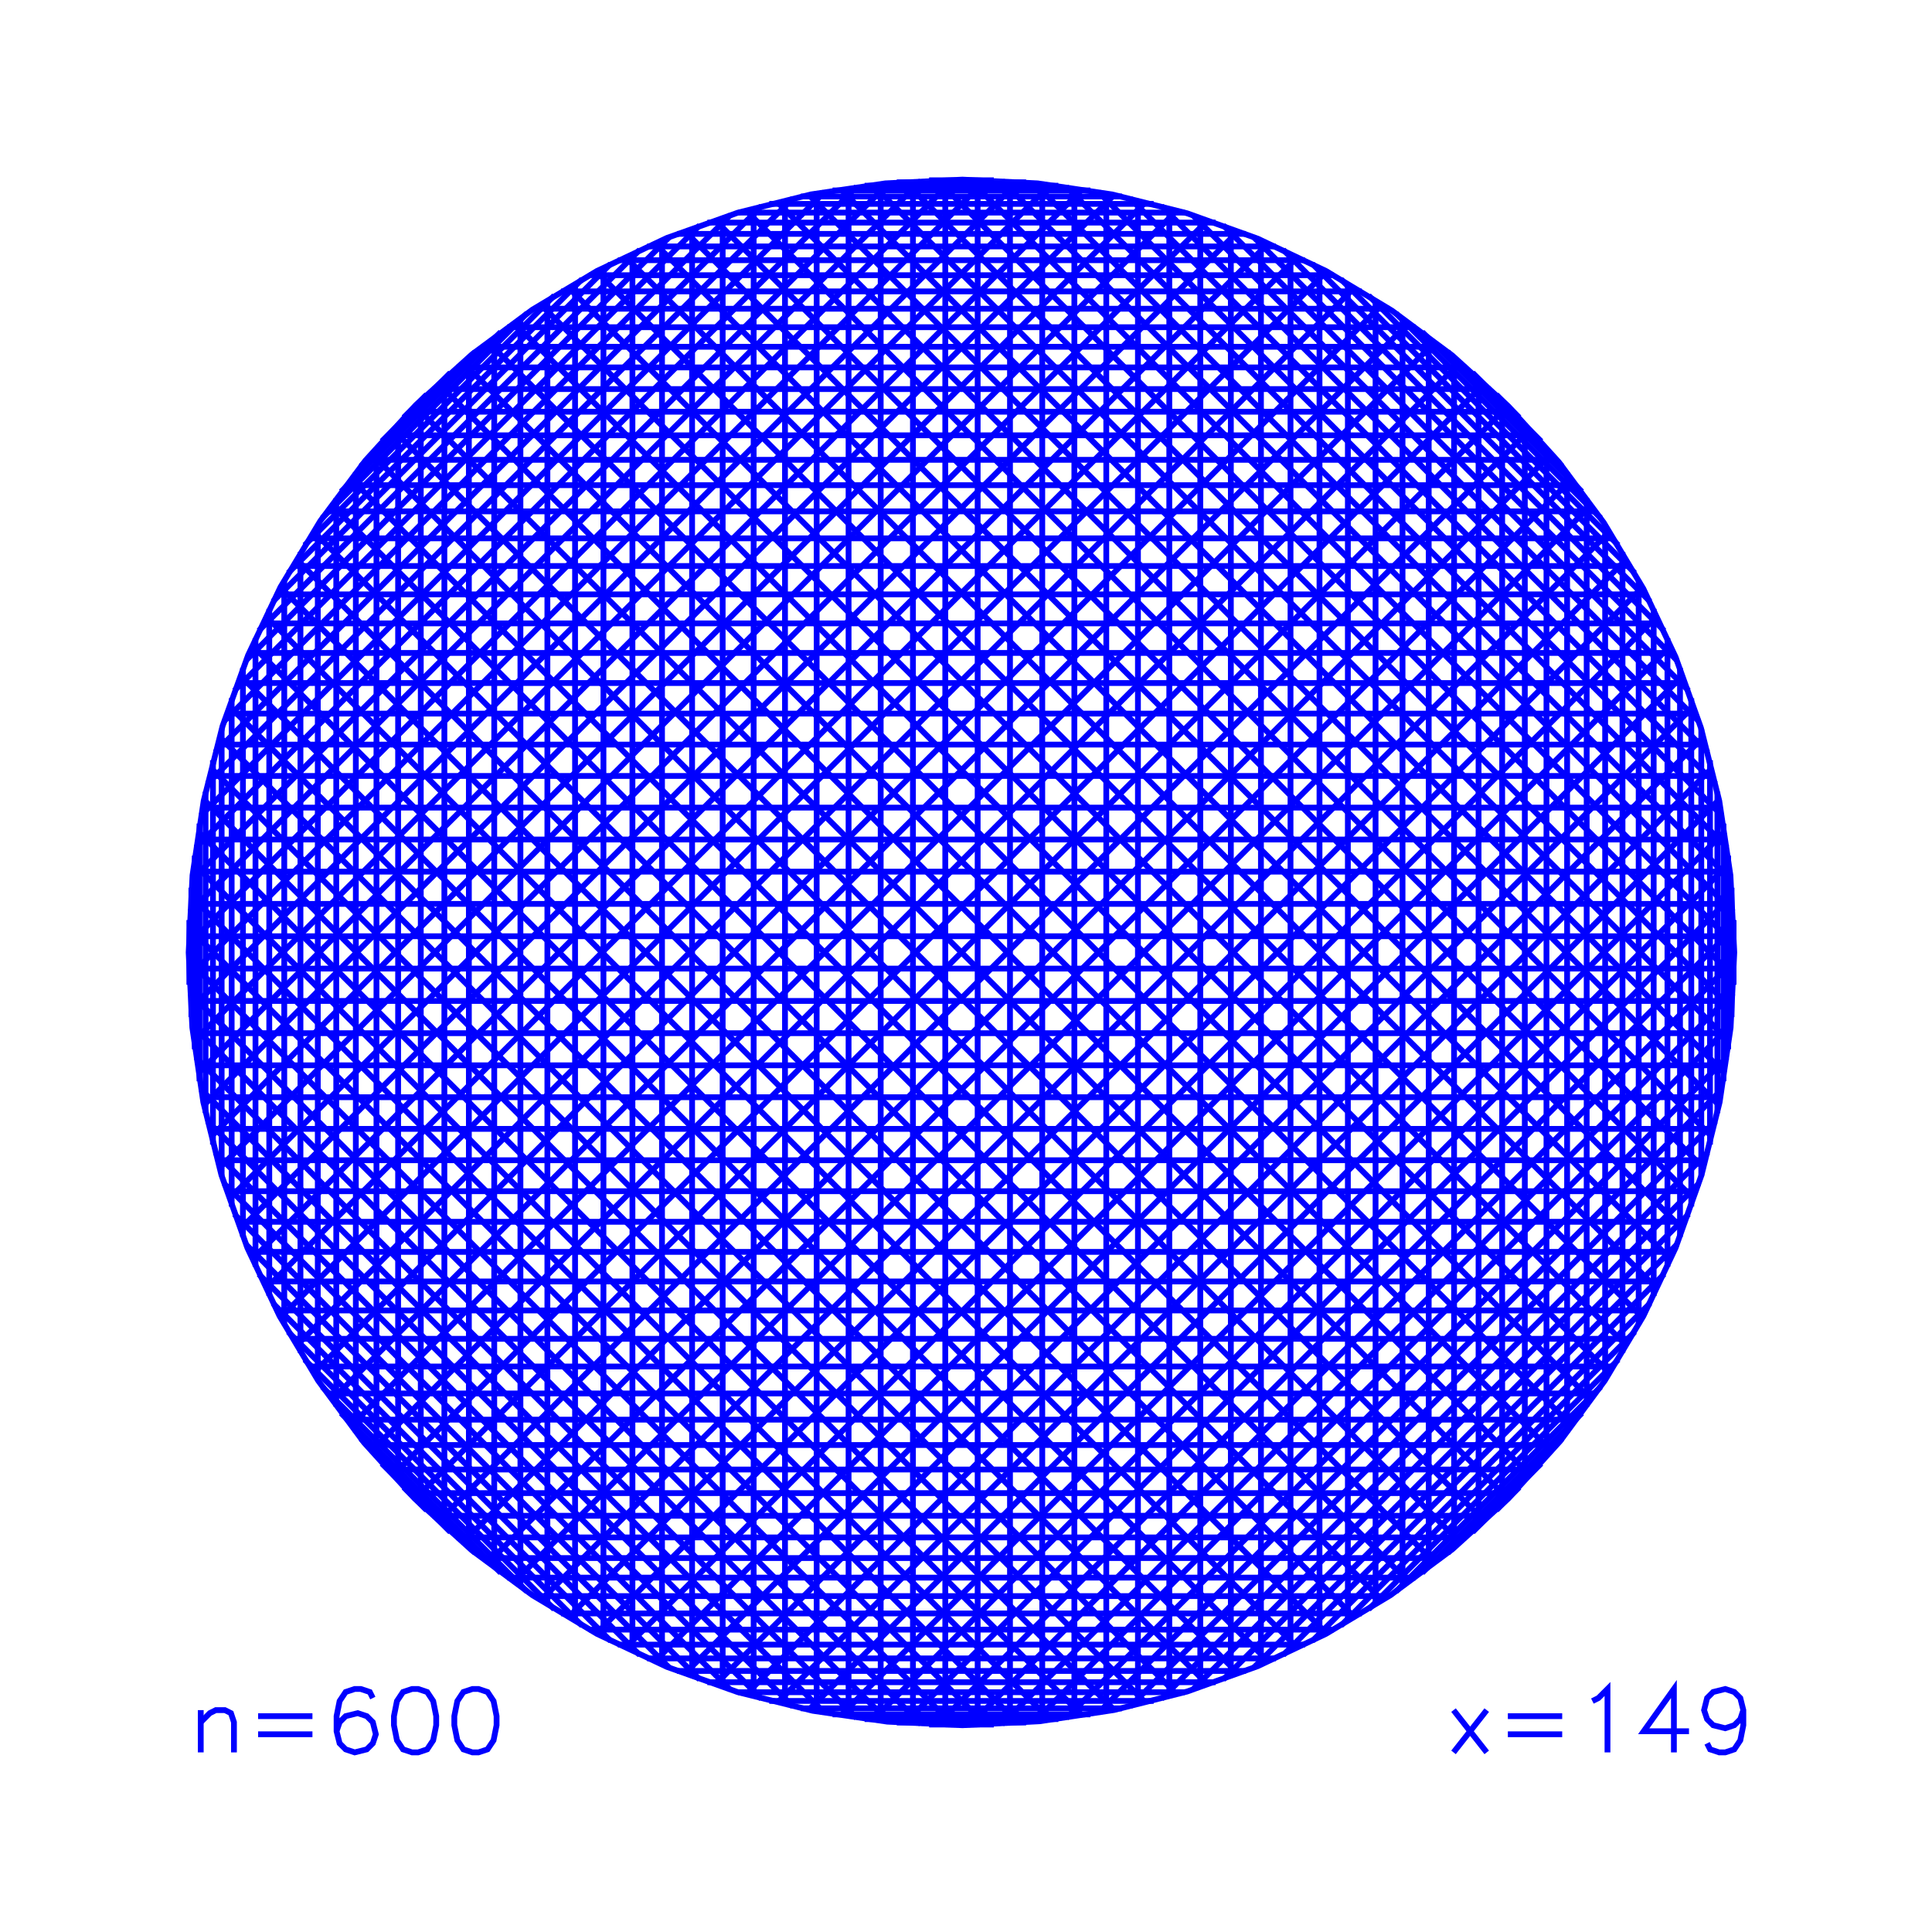 <?xml version="1.0" encoding="utf-8" ?>
<svg xmlns="http://www.w3.org/2000/svg" xmlns:cc="http://creativecommons.org/ns" xmlns:dc="http://purl.org/dc/elements/1.1/" xmlns:ev="http://www.w3.org/2001/xml-events" xmlns:inkscape="http://www.inkscape.org/namespaces/inkscape" xmlns:rdf="http://www.w3.org/1999/02/22-rdf-syntax-ns" xmlns:sodipodi="http://sodipodi.sourceforge.net/DTD/sodipodi-0.dtd" xmlns:xlink="http://www.w3.org/1999/xlink" baseProfile="tiny" height="10.0cm" version="1.2" viewBox="0 0 377.953 377.953" width="10.0cm">
  <defs/>
  <g fill="none" id="layer1" inkscape:groupmode="layer" inkscape:label="1" stroke="#0000ff" stroke-width="1.134" style="display:inline">
    <polygon points="130.454,326.082 144.329,331.028 158.99,334.673 173.566,336.801 188.28,337.5 203.367,336.726 217.932,334.526 232.213,330.918 246.076,325.938 259.388,319.632 272.023,312.061 284.154,303.056 295.058,293.153 305.187,281.944 313.937,270.094 321.493,257.45 327.782,244.13 332.854,229.899 336.408,215.604 338.554,201.031 339.272,186.319 338.517,171.23 336.334,156.663 332.745,142.377 327.782,128.508 321.493,115.188 313.727,102.229 304.948,90.401 295.058,79.484 284.154,69.582 272.337,60.787 259.388,53.006 246.076,46.7 232.213,41.72 217.561,38.038 202.991,35.874 188.28,35.138 173.19,35.874 158.62,38.038 144.329,41.61 130.454,46.556 116.793,53.006 104.158,60.577 92.319,69.342 81.39,79.218 71.474,90.11 62.664,101.915 54.867,114.855 48.544,128.159 43.547,142.016 39.847,156.663 37.664,171.23 36.909,186.319 37.627,201.031 39.773,215.604 43.327,229.899 48.399,244.13 54.688,257.45 62.244,270.094 71.234,282.236 81.123,293.153 92.319,303.296 104.158,312.061 116.793,319.632"/>
    <polygon points="130.968,326.293 48.116,243.441"/>
    <polygon points="132.437,326.884 243.744,326.884"/>
    <polygon points="136.88,328.562 45.847,237.53"/>
    <polygon points="138.372,329.091 237.809,329.091"/>
    <polygon points="139.87,329.604 331.375,138.098"/>
    <polygon points="141.373,330.101 141.373,42.537"/>
    <polygon points="142.881,330.582 43.827,231.528"/>
    <polygon points="144.394,331.048 231.787,331.048"/>
    <polygon points="147.435,331.931 147.435,40.707"/>
    <polygon points="148.962,332.349 42.061,225.447"/>
    <polygon points="155.111,333.859 40.55,219.298"/>
    <polygon points="158.208,334.517 336.289,156.437"/>
    <polygon points="159.762,334.822 159.762,37.816"/>
    <polygon points="161.319,335.111 39.299,213.091"/>
    <polygon points="162.878,335.383 213.303,335.383"/>
    <polygon points="167.573,336.101 38.308,206.837"/>
    <polygon points="169.143,336.308 207.039,336.308"/>
    <polygon points="173.863,336.829 37.58,200.546"/>
    <polygon points="175.44,336.97 200.741,336.97"/>
    <polygon points="181.76,337.367 194.421,337.367"/>
    <polygon points="186.507,337.492 36.918,187.902"/>
    <line x1="188.091" x2="188.091" y1="337.5" y2="337.5"/>
    <polygon points="191.257,337.467 191.257,35.171"/>
    <polygon points="196.003,337.293 339.065,194.231"/>
    <polygon points="197.583,337.202 197.583,35.436"/>
    <polygon points="203.893,336.672 203.893,35.966"/>
    <polygon points="208.608,336.101 337.873,206.837"/>
    <polygon points="214.862,335.111 336.882,213.091"/>
    <polygon points="216.419,334.822 216.419,37.816"/>
    <polygon points="219.523,334.196 156.658,334.196"/>
    <polygon points="222.613,333.506 222.613,39.132"/>
    <polygon points="225.688,332.75 150.493,332.75"/>
    <polygon points="230.269,331.497 42.912,144.141"/>
    <polygon points="233.3,330.582 332.354,231.528"/>
    <polygon points="236.311,329.604 44.806,138.098"/>
    <polygon points="240.788,328.018 240.788,44.62"/>
    <polygon points="246.676,325.687 246.676,46.951"/>
    <polygon points="249.581,324.43 126.6,324.43"/>
    <polygon points="252.46,323.112 252.46,49.526"/>
    <polygon points="253.889,322.43 51.979,120.52"/>
    <polygon points="255.311,321.734 120.87,321.734"/>
    <polygon points="256.725,321.022 322.794,254.954"/>
    <polygon points="259.531,319.555 54.854,114.878"/>
    <polygon points="260.923,318.8 115.258,318.8"/>
    <polygon points="263.681,317.246 263.681,55.392"/>
    <polygon points="267.756,314.807 316.578,265.985"/>
    <polygon points="269.097,313.965 269.097,58.672"/>
    <polygon points="271.753,312.241 104.428,312.241"/>
    <polygon points="275.667,309.551 64.859,98.743"/>
    <polygon points="280.75,305.775 68.634,93.659"/>
    <polygon points="281.996,304.798 94.185,304.798"/>
    <polygon points="283.232,303.809 305.58,281.46"/>
    <polygon points="286.875,300.762 89.306,300.762"/>
    <polygon points="289.25,298.668 289.25,73.969"/>
    <polygon points="290.421,297.603 76.807,83.988"/>
    <polygon points="292.729,295.435 297.207,290.958"/>
    <polygon points="294.992,293.22 81.189,79.418"/>
    <polygon points="298.297,289.81 298.297,82.828"/>
    <polygon points="301.493,286.297 288.068,299.721"/>
    <polygon points="302.534,285.104 302.534,87.534"/>
    <polygon points="303.562,283.9 90.51,70.847"/>
    <polygon points="309.461,276.457 278.228,307.69"/>
    <polygon points="312.233,272.6 63.948,272.6"/>
    <polygon points="313.13,271.295 273.067,311.358"/>
    <polygon points="314.012,269.981 314.012,102.657"/>
    <polygon points="318.219,263.276 111.133,56.191"/>
    <polygon points="319.017,261.909 57.164,261.909"/>
    <polygon points="319.802,260.534 262.306,318.03"/>
    <polygon points="321.327,257.76 116.65,53.083"/>
    <polygon points="323.505,253.539 323.505,119.099"/>
    <polygon points="324.202,252.118 122.292,50.208"/>
    <polygon points="324.883,250.689 51.298,250.689"/>
    <polygon points="325.55,249.253 251.024,323.778"/>
    <polygon points="326.201,247.81 326.201,124.828"/>
    <polygon points="326.838,246.36 128.049,47.572"/>
    <polygon points="328.065,243.441 245.213,326.293"/>
    <polygon points="328.655,241.972 328.655,130.665"/>
    <polygon points="329.23,240.497 133.912,45.179"/>
    <polygon points="329.79,239.016 46.391,239.016"/>
    <polygon points="330.334,237.53 239.301,328.562"/>
    <polygon points="331.872,233.036 44.309,233.036"/>
    <polygon points="333.269,228.497 145.912,41.141"/>
    <polygon points="333.702,226.975 42.479,226.975"/>
    <polygon points="334.12,225.447 227.219,332.349"/>
    <polygon points="334.522,223.916 334.522,148.722"/>
    <polygon points="335.277,220.841 40.904,220.841"/>
    <polygon points="335.631,219.298 221.07,333.859"/>
    <polygon points="336.594,214.647 39.587,214.647"/>
    <polygon points="337.154,211.531 337.154,161.107"/>
    <polygon points="337.65,208.404 38.531,208.404"/>
    <polygon points="338.079,205.267 338.079,167.371"/>
    <polygon points="338.27,203.695 170.714,36.14"/>
    <polygon points="338.443,202.122 37.738,202.122"/>
    <polygon points="338.601,200.546 202.318,336.829"/>
    <polygon points="338.741,198.969 338.741,173.668"/>
    <polygon points="339.139,192.65 339.139,179.988"/>
    <polygon points="339.197,191.068 183.342,35.212"/>
    <polygon points="339.263,187.902 189.674,337.492"/>
    <polygon points="339.238,183.153 36.943,183.153"/>
    <polygon points="339.197,181.57 183.342,337.425"/>
    <polygon points="338.866,175.247 177.018,337.094"/>
    <polygon points="338.443,170.516 37.738,170.516"/>
    <polygon points="338.27,168.943 170.714,336.498"/>
    <polygon points="337.41,162.669 164.441,335.639"/>
    <polygon points="336.882,159.547 214.862,37.527"/>
    <polygon points="336.594,157.99 39.587,157.99"/>
    <polygon points="335.968,154.887 335.968,217.751"/>
    <polygon points="335.631,153.34 221.07,38.779"/>
    <polygon points="335.277,151.797 40.904,151.797"/>
    <polygon points="334.908,150.257 152.029,333.136"/>
    <polygon points="333.702,145.663 42.479,145.663"/>
    <polygon points="333.269,144.141 145.912,331.497"/>
    <polygon points="332.819,142.623 332.819,230.015"/>
    <polygon points="332.354,141.11 233.3,42.056"/>
    <polygon points="331.872,139.601 44.309,139.601"/>
    <polygon points="330.862,136.601 330.862,236.037"/>
    <polygon points="330.334,135.108 239.301,44.075"/>
    <polygon points="329.23,132.14 133.912,327.459"/>
    <polygon points="326.838,126.278 128.049,325.066"/>
    <polygon points="322.068,116.277 54.113,116.277"/>
    <polygon points="320.572,113.487 320.572,259.151"/>
    <polygon points="319.802,112.103 262.306,54.608"/>
    <polygon points="317.406,108.003 317.406,264.635"/>
    <polygon points="316.578,106.653 267.756,57.831"/>
    <polygon points="314.882,103.98 105.751,313.11"/>
    <polygon points="311.322,98.743 100.514,309.551"/>
    <polygon points="310.399,97.457 310.399,275.181"/>
    <polygon points="309.461,96.181 278.228,64.948"/>
    <polygon points="308.511,94.915 67.67,94.915"/>
    <polygon points="307.547,93.659 95.431,305.775"/>
    <polygon points="306.57,92.413 306.57,280.225"/>
    <polygon points="305.58,91.177 283.232,68.829"/>
    <polygon points="304.578,89.952 71.603,89.952"/>
    <polygon points="300.44,85.159 75.741,85.159"/>
    <polygon points="293.866,78.304 293.866,294.334"/>
    <polygon points="292.729,77.202 297.207,81.68"/>
    <polygon points="290.421,75.035 76.807,288.65"/>
    <polygon points="288.068,72.916 301.493,86.341"/>
    <polygon points="286.875,71.876 89.306,71.876"/>
    <polygon points="284.457,69.832 284.457,302.806"/>
    <polygon points="281.996,67.839 94.185,67.839"/>
    <polygon points="280.75,66.862 68.634,278.979"/>
    <polygon points="279.495,65.899 279.495,306.739"/>
    <polygon points="275.667,63.087 64.859,273.895"/>
    <polygon points="274.372,62.177 274.372,310.461"/>
    <polygon points="273.067,61.28 313.13,101.343"/>
    <polygon points="271.753,60.397 104.428,60.397"/>
    <polygon points="266.406,57.004 109.775,57.004"/>
    <polygon points="258.132,52.342 258.132,320.296"/>
    <polygon points="256.725,51.615 322.794,117.684"/>
    <polygon points="253.889,50.208 51.979,252.118"/>
    <polygon points="251.024,48.86 325.55,123.385"/>
    <polygon points="249.581,48.208 126.6,48.208"/>
    <polygon points="248.132,47.572 49.343,246.36"/>
    <polygon points="245.213,46.345 328.065,129.196"/>
    <polygon points="236.311,43.034 44.806,234.54"/>
    <polygon points="234.808,42.537 234.808,330.101"/>
    <polygon points="231.787,41.59 144.394,41.59"/>
    <polygon points="228.746,40.707 228.746,331.931"/>
    <polygon points="227.219,40.289 334.12,147.19"/>
    <polygon points="225.688,39.887 150.493,39.887"/>
    <polygon points="224.152,39.502 41.273,222.381"/>
    <polygon points="219.523,38.441 156.658,38.441"/>
    <polygon points="217.973,38.12 39.892,216.201"/>
    <polygon points="213.303,37.255 162.878,37.255"/>
    <polygon points="210.175,36.76 210.175,335.878"/>
    <polygon points="208.608,36.536 337.873,165.801"/>
    <polygon points="207.039,36.33 169.143,36.33"/>
    <polygon points="205.467,36.14 37.911,203.695"/>
    <polygon points="202.318,35.809 338.601,172.091"/>
    <polygon points="199.163,35.544 37.315,197.391"/>
    <polygon points="196.003,35.345 339.065,178.407"/>
    <polygon points="189.674,35.146 339.263,184.736"/>
    <line x1="188.091" x2="188.091" y1="35.138" y2="35.138"/>
    <polygon points="186.507,35.146 36.918,184.736"/>
    <polygon points="184.924,35.171 184.924,337.467"/>
    <polygon points="181.76,35.27 194.421,35.27"/>
    <polygon points="178.598,35.436 178.598,337.202"/>
    <polygon points="177.018,35.544 338.866,197.391"/>
    <polygon points="175.44,35.668 200.741,35.668"/>
    <polygon points="173.863,35.809 37.58,172.091"/>
    <polygon points="172.288,35.966 172.288,336.672"/>
    <polygon points="167.573,36.536 38.308,165.801"/>
    <polygon points="166.006,36.76 166.006,335.878"/>
    <polygon points="164.441,36.999 337.41,209.969"/>
    <polygon points="161.319,37.527 39.299,159.547"/>
    <polygon points="158.208,38.12 336.289,216.201"/>
    <polygon points="155.111,38.779 40.55,153.34"/>
    <polygon points="153.568,39.132 153.568,333.506"/>
    <polygon points="152.029,39.502 334.908,222.381"/>
    <polygon points="139.87,43.034 331.375,234.54"/>
    <polygon points="138.372,43.547 237.809,43.547"/>
    <polygon points="136.88,44.075 45.847,135.108"/>
    <polygon points="135.393,44.62 135.393,328.018"/>
    <polygon points="132.437,45.754 243.744,45.754"/>
    <polygon points="129.506,46.951 129.506,325.687"/>
    <polygon points="120.87,50.904 255.311,50.904"/>
    <polygon points="119.456,51.615 53.387,117.684"/>
    <polygon points="118.049,52.342 118.049,320.296"/>
    <polygon points="115.258,53.838 260.923,53.838"/>
    <polygon points="108.425,57.831 59.603,106.653"/>
    <polygon points="105.751,59.528 314.882,268.658"/>
    <polygon points="103.114,61.28 63.052,101.343"/>
    <polygon points="101.809,62.177 101.809,310.461"/>
    <polygon points="100.514,63.087 311.322,273.895"/>
    <polygon points="99.228,64.011 276.953,64.011"/>
    <polygon points="96.687,65.899 96.687,306.739"/>
    <polygon points="95.431,66.862 307.547,278.979"/>
    <polygon points="92.949,68.829 70.601,91.177"/>
    <polygon points="91.724,69.832 91.724,302.806"/>
    <polygon points="88.113,72.916 74.688,86.341"/>
    <polygon points="86.931,73.969 86.931,298.668"/>
    <polygon points="85.76,75.035 299.375,288.65"/>
    <polygon points="84.6,76.113 291.581,76.113"/>
    <polygon points="80.076,80.543 296.105,80.543"/>
    <polygon points="78.974,81.68 83.452,77.202"/>
    <polygon points="72.619,88.738 285.672,301.79"/>
    <polygon points="69.611,92.413 69.611,280.225"/>
    <polygon points="66.72,96.181 97.953,64.948"/>
    <polygon points="63.948,100.038 312.233,100.038"/>
    <polygon points="61.299,103.98 270.43,313.11"/>
    <polygon points="60.444,105.312 315.737,105.312"/>
    <polygon points="58.776,108.003 58.776,264.635"/>
    <polygon points="57.963,109.362 265.048,316.447"/>
    <polygon points="57.164,110.728 319.017,110.728"/>
    <polygon points="56.38,112.103 113.875,54.608"/>
    <polygon points="55.609,113.487 55.609,259.151"/>
    <polygon points="51.298,121.949 324.883,121.949"/>
    <polygon points="50.631,123.385 125.157,48.86"/>
    <polygon points="49.343,126.278 248.132,325.066"/>
    <polygon points="48.722,127.734 327.459,127.734"/>
    <polygon points="48.116,129.196 130.968,46.345"/>
    <polygon points="46.951,132.14 242.269,327.459"/>
    <polygon points="46.391,133.621 329.79,133.621"/>
    <polygon points="43.827,141.11 142.881,42.056"/>
    <polygon points="42.061,147.19 148.962,40.289"/>
    <polygon points="41.659,148.722 41.659,223.916"/>
    <polygon points="41.273,150.257 224.152,333.136"/>
    <polygon points="40.213,154.887 40.213,217.751"/>
    <polygon points="39.892,156.437 217.973,334.517"/>
    <polygon points="39.027,161.107 39.027,211.531"/>
    <polygon points="38.771,162.669 211.74,335.639"/>
    <polygon points="38.531,164.234 337.65,164.234"/>
    <polygon points="38.102,167.371 38.102,205.267"/>
    <polygon points="37.911,168.943 205.467,336.498"/>
    <polygon points="37.44,173.668 37.44,198.969"/>
    <polygon points="37.315,175.247 199.163,337.094"/>
    <polygon points="37.208,176.826 338.973,176.826"/>
    <polygon points="37.117,178.407 180.178,35.345"/>
    <polygon points="36.984,181.57 192.839,337.425"/>
    <line x1="36.909" x2="36.909" y1="186.319" y2="186.319"/>
    <polygon points="36.943,189.485 339.238,189.485"/>
    <polygon points="36.984,191.068 192.839,35.212"/>
    <polygon points="37.042,192.65 37.042,179.988"/>
    <polygon points="37.117,194.231 180.178,337.293"/>
    <polygon points="37.208,195.812 338.973,195.812"/>
    <polygon points="38.771,209.969 211.74,36.999"/>
    <polygon points="42.912,228.497 230.269,41.141"/>
    <polygon points="43.362,230.015 43.362,142.623"/>
    <polygon points="45.319,236.037 45.319,136.601"/>
    <polygon points="46.951,240.497 242.269,45.179"/>
    <polygon points="47.526,241.972 47.526,130.665"/>
    <polygon points="48.722,244.904 327.459,244.904"/>
    <polygon points="49.98,247.81 49.98,124.828"/>
    <polygon points="50.631,249.253 125.157,323.778"/>
    <polygon points="52.676,253.539 52.676,119.099"/>
    <polygon points="54.113,256.361 322.068,256.361"/>
    <polygon points="54.854,257.76 259.531,53.083"/>
    <polygon points="56.38,260.534 113.875,318.03"/>
    <polygon points="57.963,263.276 265.048,56.191"/>
    <polygon points="60.444,267.326 315.737,267.326"/>
    <polygon points="61.299,268.658 270.43,59.528"/>
    <polygon points="62.169,269.981 62.169,102.657"/>
    <polygon points="63.052,271.295 103.114,311.358"/>
    <polygon points="65.782,275.181 65.782,97.457"/>
    <polygon points="67.67,277.723 308.511,277.723"/>
    <polygon points="70.601,281.46 92.949,303.809"/>
    <polygon points="71.603,282.685 304.578,282.685"/>
    <polygon points="72.619,283.9 285.672,70.847"/>
    <polygon points="73.647,285.104 73.647,87.534"/>
    <polygon points="74.688,286.297 88.113,299.721"/>
    <polygon points="75.741,287.479 300.44,287.479"/>
    <polygon points="77.884,289.81 77.884,82.828"/>
    <polygon points="78.974,290.958 83.452,295.435"/>
    <polygon points="80.076,292.095 296.105,292.095"/>
    <polygon points="81.189,293.22 294.992,79.418"/>
    <polygon points="82.315,294.334 82.315,78.304"/>
    <polygon points="84.6,296.525 291.581,296.525"/>
    <polygon points="85.76,297.603 299.375,83.988"/>
    <polygon points="90.51,301.79 303.562,88.738"/>
    <polygon points="97.953,307.69 66.72,276.457"/>
    <polygon points="99.228,308.627 276.953,308.627"/>
    <polygon points="107.084,313.965 107.084,58.672"/>
    <polygon points="108.425,314.807 59.603,265.985"/>
    <polygon points="109.775,315.634 266.406,315.634"/>
    <polygon points="111.133,316.447 318.219,109.362"/>
    <polygon points="112.5,317.246 112.5,55.392"/>
    <polygon points="116.65,319.555 321.327,114.878"/>
    <polygon points="119.456,321.022 53.387,254.954"/>
    <polygon points="122.292,322.43 324.202,120.52"/>
    <polygon points="123.721,323.112 123.721,49.526"/>
    <polygon points="90.65,342.224 92.421,342.815 93.602,342.815 95.374,342.224 96.555,340.453 97.146,337.5 97.146,335.728 96.555,332.776 95.374,331.004 93.602,330.413 92.421,330.413 90.65,331.004 89.469,332.776 88.878,335.728 88.878,337.5 89.469,340.453"/>
    <polygon points="84.744,332.776 83.563,331.004 81.791,330.413 80.61,330.413 78.839,331.004 77.657,332.776 77.067,335.728 77.067,337.5 77.657,340.453 78.839,342.224 80.61,342.815 81.791,342.815 83.563,342.224 84.744,340.453 85.335,337.5 85.335,335.728"/>
    <polyline points="72.933,332.185 72.343,331.004 70.571,330.413 69.39,330.413 67.618,331.004 66.437,332.776 65.847,335.728 65.847,338.681 66.437,341.043 67.618,342.224 69.39,342.815 71.752,342.224 72.933,341.043 73.524,339.272 72.933,336.909 71.752,335.728 69.98,335.138 67.618,335.728 66.437,336.909 65.847,338.681"/>
    <line x1="61.122" x2="50.492" y1="339.272" y2="339.272"/>
    <line x1="50.492" x2="61.122" y1="335.728" y2="335.728"/>
    <polyline points="45.768,342.815 45.768,336.909 45.177,335.138 43.996,334.547 42.224,334.547 41.043,335.138 39.272,336.909"/>
    <line x1="39.272" x2="39.272" y1="334.547" y2="342.815"/>
    <line x1="284.35" x2="290.846" y1="342.815" y2="334.547"/>
    <line x1="294.98" x2="305.61" y1="335.728" y2="335.728"/>
    <line x1="305.61" x2="294.98" y1="339.272" y2="339.272"/>
    <line x1="290.846" x2="284.35" y1="342.815" y2="334.547"/>
    <polyline points="311.516,332.776 312.697,332.185 314.469,330.413 314.469,342.815"/>
    <polyline points="327.461,342.815 327.461,330.413 321.555,338.681 330.413,338.681"/>
    <polyline points="333.957,341.043 334.547,342.224 336.319,342.815 337.5,342.815 339.272,342.224 340.453,340.453 341.043,337.5 341.043,334.547 340.453,332.185 339.272,331.004 337.5,330.413 335.138,331.004 333.957,332.185 333.366,334.547 333.957,336.319 335.138,337.5 337.5,338.091 339.272,337.5 340.453,336.319 341.043,334.547"/>
  </g>
</svg>
